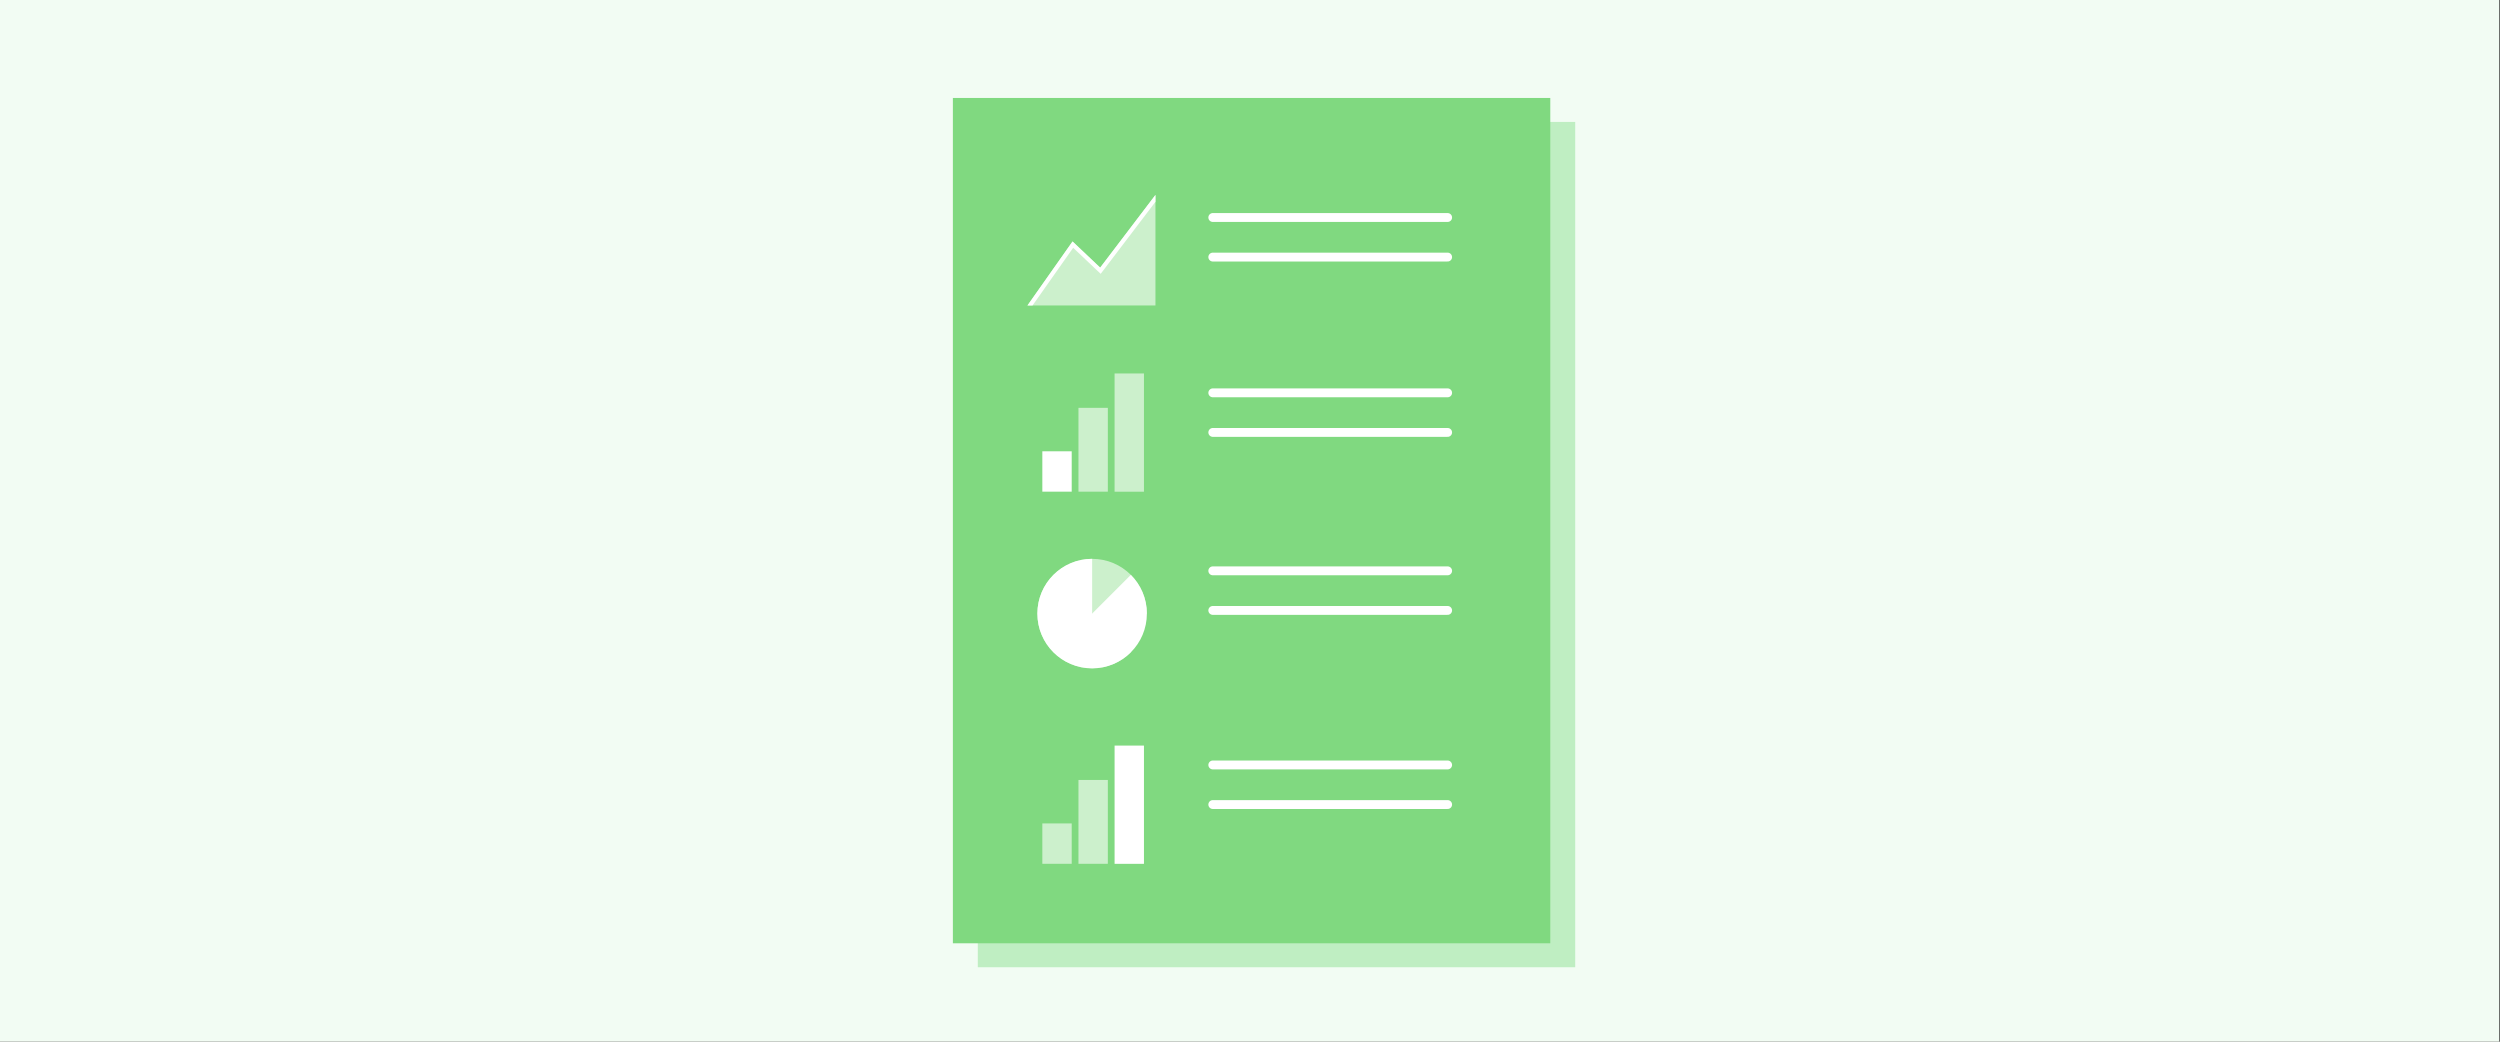 <?xml version="1.0" encoding="UTF-8"?>
<svg xmlns="http://www.w3.org/2000/svg" xmlns:xlink="http://www.w3.org/1999/xlink" viewBox="0 0 600 250">
  <rect x="0" y="0" width="600" height="250" fill="#333333" stroke="none"/>
  <defs>
    <clipPath id="clippath">
      <polygon points="246.59 73.31 257.41 57.95 264.04 64.23 277.31 46.78 277.31 73.31 246.59 73.31" fill="none"/>
    </clipPath>
  </defs>
  <g id="Hintergrund">
    <rect x="-.17" width="600" height="250" fill="#f2fcf3"/>
  </g>
  <g id="Graphic">
    <rect x="234.67" y="29.26" width="143.38" height="202.88" fill="#bfeec2"/>
    <rect x="228.69" y="23.51" width="143.38" height="202.88" fill="#80d980"/>
    <g>
      <rect x="246.59" y="42.58" width="30.73" height="30.73" fill="none"/>
      <polygon points="246.59 73.31 257.41 57.95 264.04 64.23 277.31 46.78 277.31 73.31 246.59 73.31" fill="#fff" opacity=".6"/>
      <g clip-path="url(#clippath)">
        <polyline points="246.59 73.31 257.41 57.95 264.04 64.23 277.31 46.78" fill="none" stroke="#fff" stroke-miterlimit="10" stroke-width="2"/>
      </g>
    </g>
    <line x1="291.07" y1="52.2" x2="347.43" y2="52.2" fill="none" stroke="#fff" stroke-linecap="round" stroke-miterlimit="10" stroke-width="2.13"/>
    <line x1="291.07" y1="61.7" x2="347.43" y2="61.7" fill="none" stroke="#fff" stroke-linecap="round" stroke-miterlimit="10" stroke-width="2.13"/>
    <g>
      <g>
        <g>
          <rect x="246.79" y="87.2" width="30.73" height="30.73" fill="none"/>
          <rect x="248.84" y="109.64" width="9.69" height="7.05" transform="translate(140.52 366.84) rotate(-90)" fill="#fff"/>
          <rect x="252.3" y="104.42" width="20.12" height="7.05" transform="translate(154.41 370.3) rotate(-90)" fill="#fff" opacity=".6"/>
          <rect x="256.84" y="100.29" width="28.38" height="7.05" transform="translate(167.21 374.85) rotate(-90)" fill="#fff" opacity=".6"/>
        </g>
        <line x1="291.07" y1="94.28" x2="347.43" y2="94.28" fill="none" stroke="#fff" stroke-linecap="round" stroke-miterlimit="10" stroke-width="2.13"/>
      </g>
      <line x1="291.07" y1="103.78" x2="347.43" y2="103.78" fill="none" stroke="#fff" stroke-linecap="round" stroke-miterlimit="10" stroke-width="2.13"/>
    </g>
    <g>
      <g>
        <rect x="246.79" y="176.51" width="30.73" height="30.73" fill="none"/>
        <rect x="248.84" y="198.95" width="9.69" height="7.05" transform="translate(51.21 456.15) rotate(-90)" fill="#fff" opacity=".6"/>
        <rect x="252.3" y="193.73" width="20.12" height="7.05" transform="translate(65.1 459.61) rotate(-90)" fill="#fff" opacity=".6"/>
        <rect x="256.84" y="189.6" width="28.38" height="7.05" transform="translate(77.9 464.16) rotate(-90)" fill="#fff"/>
      </g>
      <line x1="291.07" y1="183.59" x2="347.43" y2="183.59" fill="none" stroke="#fff" stroke-linecap="round" stroke-miterlimit="10" stroke-width="2.13"/>
      <line x1="291.07" y1="193.09" x2="347.43" y2="193.09" fill="none" stroke="#fff" stroke-linecap="round" stroke-miterlimit="10" stroke-width="2.13"/>
    </g>
    <g>
      <line x1="291.07" y1="137" x2="347.43" y2="137" fill="none" stroke="#fff" stroke-linecap="round" stroke-miterlimit="10" stroke-width="2.13"/>
      <line x1="291.07" y1="146.5" x2="347.43" y2="146.5" fill="none" stroke="#fff" stroke-linecap="round" stroke-miterlimit="10" stroke-width="2.13"/>
      <g>
        <g>
          <rect x="246.74" y="131.89" width="30.73" height="30.73" fill="none"/>
          <path d="M271.4,137.97c2.38,2.38,3.85,5.66,3.85,9.29,0,7.26-5.88,13.14-13.14,13.14s-13.14-5.88-13.14-13.14,5.88-13.14,13.14-13.14v13.14l9.29-9.29Z" fill="#fff"/>
        </g>
        <g opacity=".6">
          <path d="M271.4,156.55c-2.38,2.38-5.66,3.85-9.29,3.85-7.26,0-13.14-5.88-13.14-13.14s5.88-13.14,13.14-13.14,13.14,5.88,13.14,13.14h-13.14l9.29,9.29Z" fill="#fff"/>
        </g>
      </g>
    </g>
  </g>
</svg>